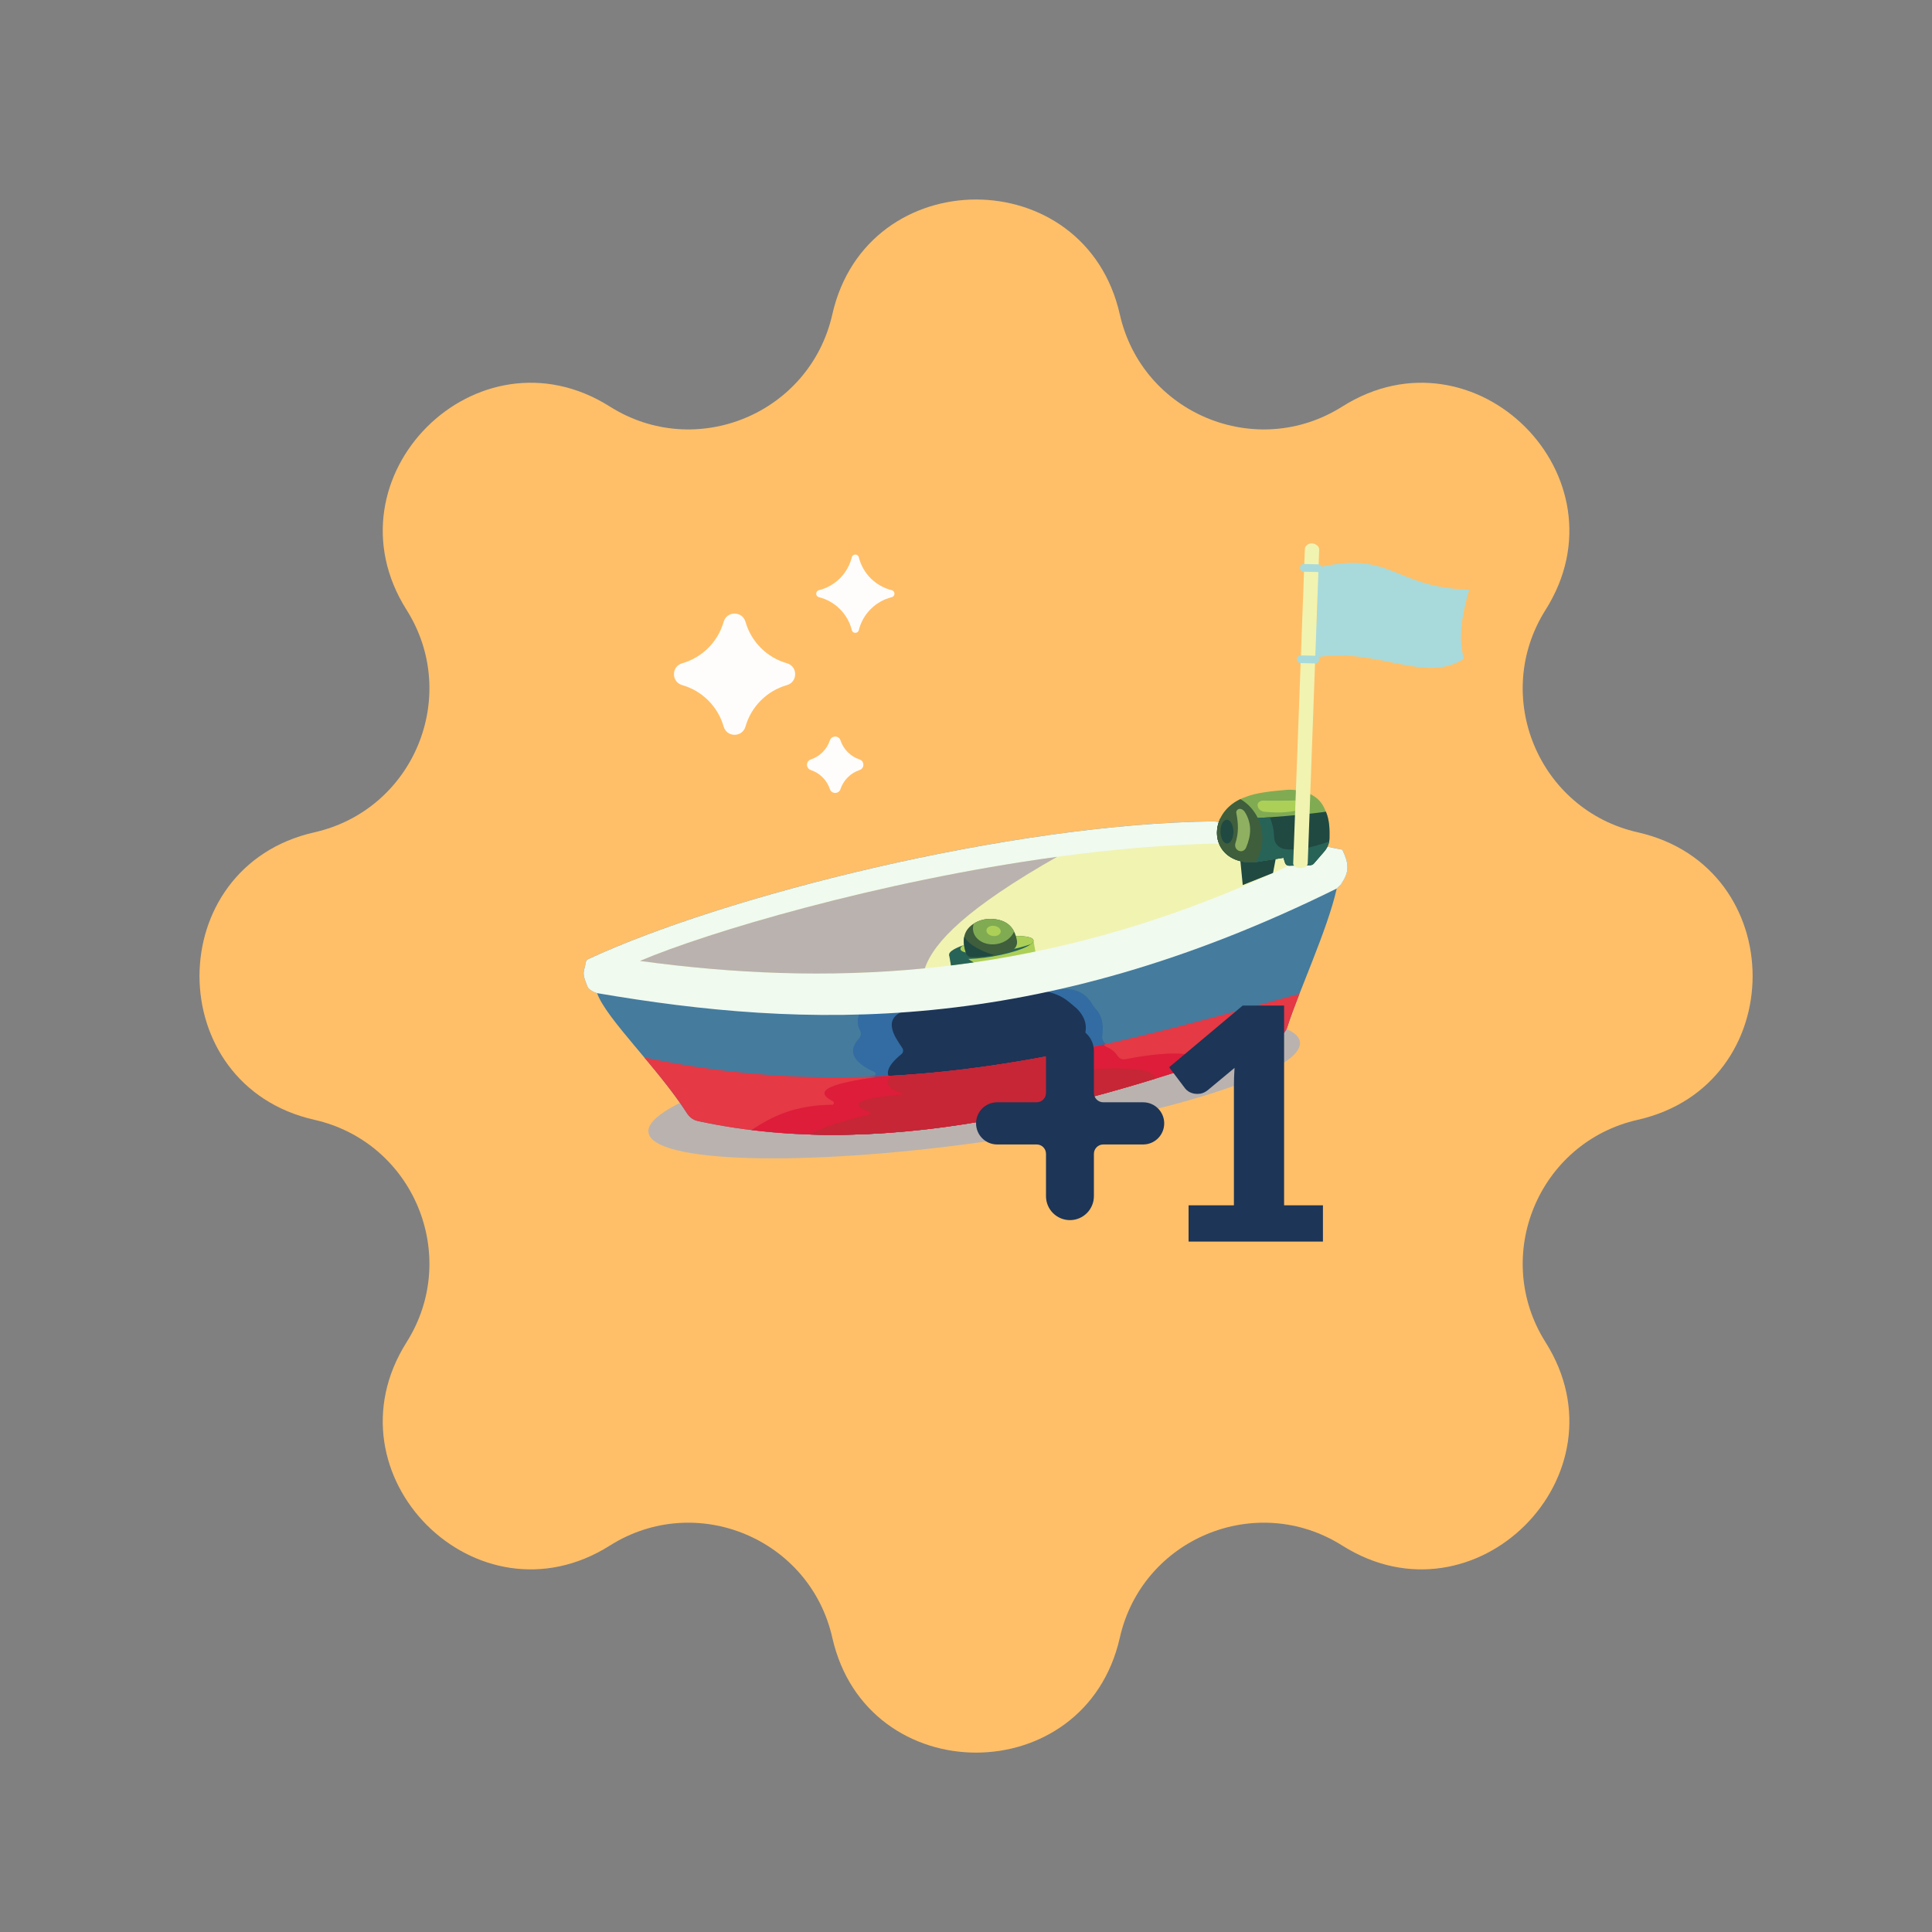 <svg width="96" height="96" viewBox="0 0 96 96" fill="none" xmlns="http://www.w3.org/2000/svg">
<rect x="0" y="0" width="96" height="96" fill="#808080" stroke="none"/>
<path d="M41.357 15.623C43.076 8.01 53.924 8.01 55.643 15.623C56.758 20.557 62.42 22.902 66.696 20.202C73.296 16.034 80.966 23.704 76.798 30.304C74.098 34.58 76.443 40.242 81.377 41.357C88.99 43.076 88.99 53.924 81.377 55.643C76.443 56.758 74.098 62.42 76.798 66.696C80.966 73.296 73.296 80.966 66.696 76.798C62.42 74.098 56.758 76.443 55.643 81.377C53.924 88.99 43.076 88.99 41.357 81.377C40.242 76.443 34.58 74.098 30.304 76.798C23.704 80.966 16.034 73.296 20.202 66.696C22.902 62.42 20.557 56.758 15.623 55.643C8.01 53.924 8.01 43.076 15.623 41.357C20.557 40.242 22.902 34.58 20.202 30.304C16.034 23.704 23.704 16.034 30.304 20.202C34.58 22.902 40.242 20.557 41.357 15.623Z" fill="#FFBF68"/>
<g style="mix-blend-mode:multiply">
<path d="M48.788 56.749C57.726 55.506 64.802 53.276 64.593 51.77C64.383 50.264 56.967 50.05 48.029 51.294C39.09 52.537 32.014 54.767 32.224 56.273C32.433 57.78 39.849 57.993 48.788 56.749Z" fill="#BAB2AE"/>
</g>
<path d="M66.698 42.217C64.753 41.871 62.777 41.104 60.317 40.812C50.235 40.922 35.995 44.508 29.221 47.661C29.162 47.688 29.121 47.745 29.109 47.809C29.019 48.339 28.883 48.27 29.191 49.018C29.217 49.081 29.261 49.135 29.317 49.172C29.437 49.252 29.536 49.312 29.668 49.346C30.123 50.629 32.651 53.009 34.146 55.334C34.267 55.521 34.456 55.655 34.674 55.703C44.563 57.846 55.1 54.568 63.467 51.551C63.711 51.462 63.897 51.264 63.973 51.016C64.463 49.433 65.969 46.19 66.423 44.146C66.493 44.057 66.626 43.993 66.686 43.848C67.083 43.261 66.992 42.822 66.696 42.215L66.698 42.217Z" fill="#457B9D"/>
<path d="M55.008 51.903C55.229 52.002 55.407 52.153 55.539 52.358C55.619 52.483 55.762 52.55 55.906 52.523C58.434 52.025 59.47 52.222 59.96 52.671C53.059 55.051 45.082 57.117 37.345 56.145C37.35 56.142 37.351 56.138 37.355 56.137C38.349 55.466 39.452 54.875 41.344 54.853C41.443 54.853 41.474 54.717 41.387 54.67C40.255 54.075 41.585 53.733 43.435 53.447C43.524 53.434 43.54 53.308 43.458 53.272C42.471 52.821 42.056 52.286 42.684 51.597C42.785 51.488 42.807 51.321 42.731 51.193C42.519 50.84 42.631 50.38 42.898 49.869C46.579 49.232 50.591 48.375 52.269 49.071C52.414 49.132 52.571 49.164 52.728 49.152C53.363 49.102 53.924 49.279 54.288 49.92C54.33 49.994 54.381 50.063 54.439 50.122C54.748 50.44 54.855 50.889 54.771 51.465C54.743 51.653 54.842 51.832 55.011 51.907L55.008 51.903Z" fill="#326CA2"/>
<path d="M40.277 56.371C40.671 56.054 41.543 55.677 43.197 55.197C43.261 55.178 43.265 55.072 43.204 55.045C42.117 54.577 42.686 54.238 44.823 54.024C44.862 54.02 44.867 53.956 44.831 53.944C43.821 53.612 43.952 53.061 44.798 52.374C44.883 52.306 44.9 52.168 44.836 52.075C44.409 51.451 43.882 50.655 44.886 50.24C44.932 50.221 44.98 50.205 45.03 50.191C47.18 49.571 49.179 49.121 50.766 49.143C52.663 49.187 52.97 49.683 53.506 50.115C54.131 50.739 54.039 51.385 53.615 52.04C53.952 52.126 53.99 52.335 54.025 52.545C56.596 52.377 57.418 52.635 57.396 53.097C52.022 55.053 46.128 56.587 40.278 56.372L40.277 56.371Z" fill="#1D3557"/>
<path d="M65.083 42.503C63.66 41.968 61.976 41.527 60.417 41.289C60.307 41.271 60.196 41.265 60.086 41.268C47.596 41.607 33.144 46.135 30.678 47.587C41.364 49.201 52.611 48.71 65.083 42.505V42.503Z" fill="#A6D9DB"/>
<path d="M64.571 49.382C64.324 50.013 64.11 50.579 63.974 51.017C63.897 51.266 63.711 51.464 63.468 51.552C55.1 54.57 44.563 57.846 34.676 55.705C34.458 55.658 34.268 55.524 34.148 55.335C33.538 54.388 32.758 53.432 32.016 52.545C44.103 55.08 54.169 52.265 64.571 49.382Z" fill="#E53945"/>
<path d="M41.343 54.897C41.442 54.897 41.472 54.765 41.385 54.719C40.253 54.141 41.583 53.809 43.434 53.531C43.46 53.527 43.479 53.512 43.492 53.495C47.397 53.339 51.146 52.731 54.845 51.906C54.886 51.96 54.941 52.005 55.008 52.032C55.229 52.129 55.407 52.275 55.539 52.475C55.619 52.596 55.762 52.661 55.906 52.633C58.434 52.15 59.47 52.341 59.96 52.777C59.959 52.777 59.958 52.777 59.956 52.779C59.856 52.812 59.755 52.846 59.655 52.879C59.639 52.884 59.624 52.889 59.608 52.894C59.198 53.031 58.783 53.164 58.366 53.298C58.34 53.307 58.314 53.314 58.287 53.323C58.193 53.353 58.1 53.383 58.005 53.412C57.986 53.417 57.969 53.423 57.95 53.429C57.649 53.524 57.346 53.617 57.041 53.71C57.014 53.717 56.988 53.726 56.962 53.733C56.869 53.761 56.777 53.788 56.684 53.818C56.655 53.826 56.627 53.835 56.598 53.844C56.29 53.935 55.981 54.026 55.67 54.114C55.654 54.119 55.64 54.123 55.624 54.127C55.529 54.155 55.434 54.181 55.339 54.207C55.308 54.216 55.276 54.225 55.245 54.234C55.151 54.26 55.055 54.288 54.96 54.314C54.941 54.319 54.922 54.324 54.904 54.33C54.591 54.416 54.276 54.5 53.961 54.583C53.935 54.59 53.908 54.596 53.884 54.603C53.786 54.628 53.689 54.654 53.591 54.679C53.565 54.685 53.54 54.692 53.514 54.698C53.193 54.779 52.868 54.859 52.544 54.938C52.531 54.941 52.519 54.944 52.506 54.947C52.404 54.971 52.302 54.995 52.202 55.018C52.176 55.024 52.15 55.029 52.123 55.037C52.02 55.06 51.918 55.085 51.815 55.108C51.809 55.108 51.803 55.111 51.797 55.112C51.463 55.188 51.125 55.262 50.789 55.334C50.769 55.338 50.748 55.342 50.728 55.347C50.623 55.368 50.517 55.39 50.412 55.412C50.396 55.415 50.379 55.419 50.363 55.422C50.024 55.491 49.684 55.556 49.342 55.619C49.334 55.619 49.327 55.621 49.32 55.623C49.211 55.643 49.102 55.662 48.992 55.681C48.974 55.684 48.956 55.687 48.937 55.691C48.477 55.771 48.016 55.847 47.555 55.915C47.541 55.918 47.526 55.92 47.511 55.921C47.4 55.937 47.288 55.953 47.175 55.969C47.168 55.969 47.162 55.971 47.155 55.972C46.802 56.022 46.448 56.067 46.093 56.107C46.089 56.107 46.084 56.107 46.08 56.109C45.967 56.122 45.852 56.135 45.738 56.147C45.725 56.147 45.712 56.15 45.699 56.151C45.229 56.202 44.759 56.244 44.288 56.279C44.276 56.279 44.264 56.281 44.251 56.282C43.774 56.317 43.297 56.345 42.82 56.362C42.815 56.362 42.811 56.362 42.805 56.362C42.689 56.366 42.574 56.371 42.458 56.374C42.447 56.374 42.436 56.374 42.425 56.374C41.953 56.387 41.48 56.391 41.007 56.387C40.994 56.387 40.981 56.387 40.968 56.387C40.495 56.381 40.022 56.366 39.549 56.342C39.539 56.342 39.527 56.342 39.517 56.34C39.404 56.334 39.292 56.327 39.178 56.32C39.165 56.32 39.152 56.318 39.139 56.317C38.672 56.286 38.205 56.246 37.738 56.195C37.718 56.193 37.699 56.19 37.678 56.189C37.568 56.177 37.456 56.164 37.345 56.15C37.35 56.147 37.351 56.144 37.355 56.141C38.349 55.489 39.452 54.916 41.344 54.894L41.343 54.897Z" fill="#DD1D39"/>
<path d="M43.197 55.38C43.261 55.364 43.265 55.275 43.204 55.252C42.117 54.855 42.686 54.57 44.823 54.388C44.862 54.385 44.867 54.33 44.83 54.319C44.106 54.119 43.969 53.822 44.26 53.457C47.568 53.275 50.769 52.776 53.926 52.105C53.878 52.305 53.769 52.507 53.613 52.709C53.951 52.782 53.989 52.958 54.023 53.135C56.594 52.993 57.416 53.212 57.394 53.604C56.555 53.863 55.704 54.111 54.841 54.349C54.841 54.349 54.838 54.349 54.837 54.349C53.802 54.632 52.753 54.897 51.693 55.137C51.693 55.137 51.69 55.137 51.688 55.137C47.971 55.975 44.115 56.493 40.275 56.374C40.67 56.106 41.541 55.786 43.195 55.38H43.197Z" fill="#C62636"/>
<path d="M29.317 49.174C29.261 49.136 29.217 49.082 29.191 49.02C28.883 48.272 29.019 48.342 29.109 47.811C29.121 47.745 29.162 47.69 29.221 47.662C35.994 44.51 50.235 40.923 60.317 40.813C62.777 41.105 64.753 41.872 66.698 42.218C66.993 42.826 67.085 43.266 66.688 43.851C66.626 43.996 66.494 44.06 66.424 44.149C51.466 51.547 39.984 51.112 29.67 49.348C29.536 49.315 29.437 49.255 29.319 49.175L29.317 49.174Z" fill="#F0FAEF"/>
<path d="M60.525 41.94C61.786 42.134 63.131 42.46 64.353 42.861C52.605 48.519 41.941 49.132 31.8 47.748C35.978 45.964 48.889 42.227 60.193 41.92C60.304 41.917 60.416 41.923 60.525 41.94Z" fill="#F1F3B1"/>
<path d="M51.448 47.282C50.036 47.575 48.639 47.802 47.254 47.972L47.162 47.44L51.351 46.719L51.447 47.281L51.448 47.282Z" fill="#ACCF57"/>
<path d="M49.334 47.524C50.49 47.325 51.394 46.965 51.352 46.721C51.31 46.476 50.338 46.439 49.181 46.638C48.024 46.836 47.12 47.196 47.163 47.441C47.205 47.685 48.177 47.722 49.334 47.524Z" fill="#286358"/>
<path d="M51.351 46.719C51.361 46.778 51.315 46.845 51.226 46.913C50.872 47.041 50.408 47.162 49.893 47.249C48.737 47.448 47.765 47.41 47.723 47.166C47.712 47.108 47.759 47.041 47.848 46.973C48.201 46.845 48.665 46.725 49.18 46.637C50.337 46.437 51.309 46.475 51.351 46.719Z" fill="#ACCF57"/>
<path d="M48.382 47.821C48.005 47.876 47.628 47.926 47.254 47.972L47.162 47.44L47.773 47.335C47.948 47.537 48.153 47.696 48.383 47.821H48.382Z" fill="#286358"/>
<path d="M50.204 47.265C49.606 47.456 48.971 47.562 48.291 47.568C48.159 47.568 48.04 47.48 47.999 47.355C47.786 46.712 47.859 46.178 48.479 45.839C48.739 45.697 49.041 45.64 49.337 45.663C49.959 45.711 50.405 46.001 50.532 46.741C50.571 46.971 50.427 47.195 50.204 47.267V47.265Z" fill="#3F5E3C"/>
<path d="M49.541 46.907C48.965 47.006 48.434 46.711 48.355 46.248C48.335 46.127 48.348 46.01 48.386 45.896C48.417 45.877 48.446 45.858 48.479 45.839C48.74 45.697 49.041 45.64 49.337 45.663C49.812 45.7 50.181 45.879 50.388 46.287C50.263 46.59 49.947 46.837 49.541 46.907Z" fill="#80AB53"/>
<path d="M47.894 46.706C47.894 46.695 47.894 46.682 47.896 46.669C47.899 46.628 47.907 46.589 47.916 46.549C48.133 46.958 48.827 47.296 49.409 47.459C49.05 47.524 48.678 47.563 48.291 47.566C48.159 47.566 48.04 47.479 47.999 47.354C47.922 47.123 47.886 46.906 47.894 46.706Z" fill="#204942"/>
<path d="M49.724 46.3C49.741 46.16 49.596 46.028 49.401 46.005C49.205 45.981 49.033 46.075 49.016 46.215C49 46.354 49.145 46.487 49.34 46.51C49.535 46.533 49.708 46.439 49.724 46.3Z" fill="#ACCF57"/>
<path d="M63.42 42.511L63.256 43.376L61.751 43.977L61.599 42.429L63.42 42.511Z" fill="#204942"/>
<path d="M65.288 42.905L65.803 42.309C65.962 42.125 66.055 41.892 66.062 41.651C66.077 41.139 66.048 40.648 65.843 40.243C65.569 39.565 64.99 39.331 64.306 39.252C64.191 39.239 64.075 39.236 63.96 39.245C63.155 39.309 62.41 39.397 61.92 39.591C59.991 40.244 59.993 42.602 61.888 42.837C62.099 42.863 62.313 42.851 62.523 42.818L63.775 42.624L63.857 42.877C63.884 42.962 63.963 43.019 64.052 43.016L65.1 42.992C65.172 42.991 65.24 42.959 65.288 42.904V42.905Z" fill="#80AB53"/>
<path d="M63.856 42.877L63.775 42.624L62.522 42.818C62.313 42.85 62.099 42.861 61.888 42.837C60.63 42.681 60.206 41.588 60.63 40.681C61.652 40.746 64.484 40.535 65.883 40.333C66.05 40.72 66.076 41.175 66.063 41.65C66.056 41.892 65.963 42.124 65.804 42.307L65.289 42.904C65.243 42.957 65.174 42.989 65.102 42.992L64.053 43.016C63.964 43.017 63.886 42.962 63.858 42.877H63.856Z" fill="#204942"/>
<path d="M64.914 39.864C64.835 39.792 64.726 39.764 64.62 39.768C64.083 39.794 62.576 39.786 62.726 39.779C62.531 39.828 62.474 39.921 62.492 40.04C62.515 40.208 62.669 40.324 62.838 40.336C63.343 40.371 63.765 40.443 64.878 40.19C64.963 40.171 65.022 40.084 64.998 39.998C64.985 39.95 64.959 39.905 64.914 39.863V39.864Z" fill="#ACCF57"/>
<path d="M63.09 40.608C63.245 40.937 63.299 41.28 63.312 41.616C63.324 41.911 63.544 42.153 63.836 42.191C64.517 42.279 65.218 42.099 66.042 41.817C66.007 41.997 65.924 42.167 65.802 42.309L65.287 42.905C65.24 42.959 65.172 42.991 65.099 42.994L64.05 43.017C63.961 43.018 63.883 42.963 63.855 42.879L63.773 42.626L62.521 42.819C62.311 42.851 62.098 42.863 61.887 42.838C60.628 42.682 60.205 41.59 60.628 40.682C61.136 40.714 62.087 40.679 63.09 40.611V40.608Z" fill="#286358"/>
<path d="M61.635 39.707C62.21 40.042 62.63 40.651 62.713 41.388C62.773 41.917 62.649 42.422 62.394 42.834C62.226 42.853 62.055 42.857 61.887 42.837C60.09 42.615 59.997 40.486 61.635 39.707Z" fill="#3F5E3C"/>
<path d="M61.856 40.349C62.218 40.929 62.173 41.521 61.916 42.119C61.869 42.227 61.761 42.306 61.644 42.297C61.478 42.284 61.337 42.128 61.38 41.923C61.559 41.383 61.533 40.922 61.431 40.397C61.398 40.214 61.66 40.068 61.856 40.349Z" fill="#8FB061"/>
<path d="M60.975 41.913C61.152 41.91 61.292 41.644 61.288 41.318C61.283 40.991 61.136 40.729 60.958 40.731C60.78 40.734 60.64 41 60.645 41.327C60.649 41.653 60.797 41.915 60.975 41.913Z" fill="#204942"/>
<path d="M65.258 28.256C69.181 27.258 69.138 29.189 73 29.302C72.463 31.16 72.556 32.013 72.734 32.731C70.783 34.029 68.273 32.062 65.221 32.701C65.338 31.218 65.707 29.651 65.258 28.258V28.256Z" fill="#A8DADB"/>
<path d="M64.882 27.149C64.853 27.191 64.838 27.242 64.837 27.295L64.258 42.915C64.275 43.189 64.945 43.219 64.98 42.908L65.55 27.314C65.553 27.251 65.524 27.175 65.47 27.122C65.304 26.959 65.016 26.951 64.884 27.149H64.882Z" fill="#F1F3B1"/>
<path d="M64.632 32.95L65.352 32.966C65.458 32.968 65.546 32.884 65.548 32.778C65.55 32.673 65.466 32.585 65.36 32.583L64.64 32.568C64.534 32.566 64.446 32.65 64.444 32.755C64.442 32.861 64.526 32.948 64.632 32.95Z" fill="#A8DADB"/>
<path d="M64.781 28.409L65.501 28.424C65.607 28.426 65.695 28.342 65.697 28.237C65.699 28.131 65.615 28.044 65.509 28.041L64.789 28.026C64.683 28.024 64.595 28.108 64.593 28.213C64.591 28.319 64.675 28.407 64.781 28.409Z" fill="#A8DADB"/>
<g style="mix-blend-mode:multiply">
<path d="M45.953 48.116C41.093 48.592 36.392 48.375 31.8 47.748C35.048 46.362 43.578 43.794 52.526 42.575C48.096 45.094 46.407 46.791 45.955 48.116H45.953Z" fill="#BAB2AE"/>
</g>
<path d="M37.042 36.103C36.886 36.648 36.114 36.648 35.958 36.103C35.818 35.613 35.555 35.166 35.195 34.806C34.834 34.445 34.388 34.183 33.898 34.043C33.353 33.887 33.352 33.114 33.897 32.958C34.387 32.818 34.834 32.555 35.194 32.195C35.555 31.834 35.817 31.388 35.957 30.898C36.113 30.353 36.886 30.352 37.042 30.897C37.182 31.387 37.445 31.834 37.805 32.194C38.166 32.555 38.612 32.817 39.102 32.957C39.647 33.113 39.648 33.886 39.103 34.042C38.613 34.182 38.166 34.445 37.806 34.805C37.445 35.166 37.182 35.613 37.042 36.103ZM42.673 31.31C42.628 31.49 42.372 31.49 42.327 31.31C42.228 30.914 42.024 30.553 41.736 30.265C41.447 29.976 41.086 29.772 40.691 29.673C40.511 29.628 40.511 29.372 40.691 29.327C41.086 29.228 41.447 29.024 41.736 28.735C42.024 28.447 42.228 28.086 42.327 27.69C42.372 27.51 42.628 27.51 42.673 27.69C42.772 28.086 42.976 28.447 43.264 28.735C43.553 29.024 43.914 29.228 44.31 29.327C44.49 29.372 44.49 29.628 44.31 29.673C43.914 29.772 43.553 29.976 43.264 30.265C42.976 30.553 42.772 30.914 42.673 31.31ZM41.763 39.211C41.679 39.464 41.321 39.464 41.237 39.211C41.164 38.99 41.04 38.79 40.875 38.625C40.71 38.46 40.51 38.336 40.289 38.263C40.036 38.179 40.036 37.821 40.289 37.737C40.51 37.664 40.71 37.54 40.875 37.375C41.04 37.21 41.164 37.01 41.237 36.789C41.321 36.536 41.679 36.536 41.763 36.789C41.836 37.01 41.96 37.21 42.125 37.375C42.29 37.54 42.49 37.664 42.711 37.737C42.964 37.821 42.964 38.179 42.711 38.263C42.49 38.336 42.29 38.46 42.125 38.625C41.96 38.79 41.836 38.99 41.763 39.211Z" fill="#FFFDFB"/>
<path d="M57.849 55.82C57.849 56.399 57.38 56.868 56.801 56.868H54.821C54.564 56.868 54.355 57.077 54.355 57.334V59.437C54.355 60.094 53.822 60.627 53.165 60.627C52.508 60.627 51.975 60.094 51.975 59.437V57.332C51.975 57.076 51.768 56.868 51.512 56.868H49.548C48.969 56.868 48.5 56.399 48.5 55.82C48.5 55.241 48.969 54.772 49.548 54.772H51.512C51.768 54.772 51.975 54.564 51.975 54.308V52.222C51.975 51.565 52.508 51.032 53.165 51.032C53.822 51.032 54.355 51.565 54.355 52.222V54.306C54.355 54.563 54.564 54.772 54.821 54.772H56.801C57.38 54.772 57.849 55.241 57.849 55.82Z" fill="#1D3557"/>
<path d="M65.736 59.892V61.694H59.06V59.892H61.312V53.98C61.312 53.83 61.315 53.68 61.32 53.53C61.326 53.374 61.334 53.219 61.344 53.063L60.009 54.173C59.891 54.264 59.773 54.321 59.655 54.342C59.543 54.358 59.435 54.358 59.334 54.342C59.232 54.321 59.141 54.286 59.06 54.238C58.98 54.184 58.921 54.13 58.883 54.077L58.095 53.031L61.747 49.967H63.806V59.892H65.736Z" fill="#1D3557"/>
</svg>
